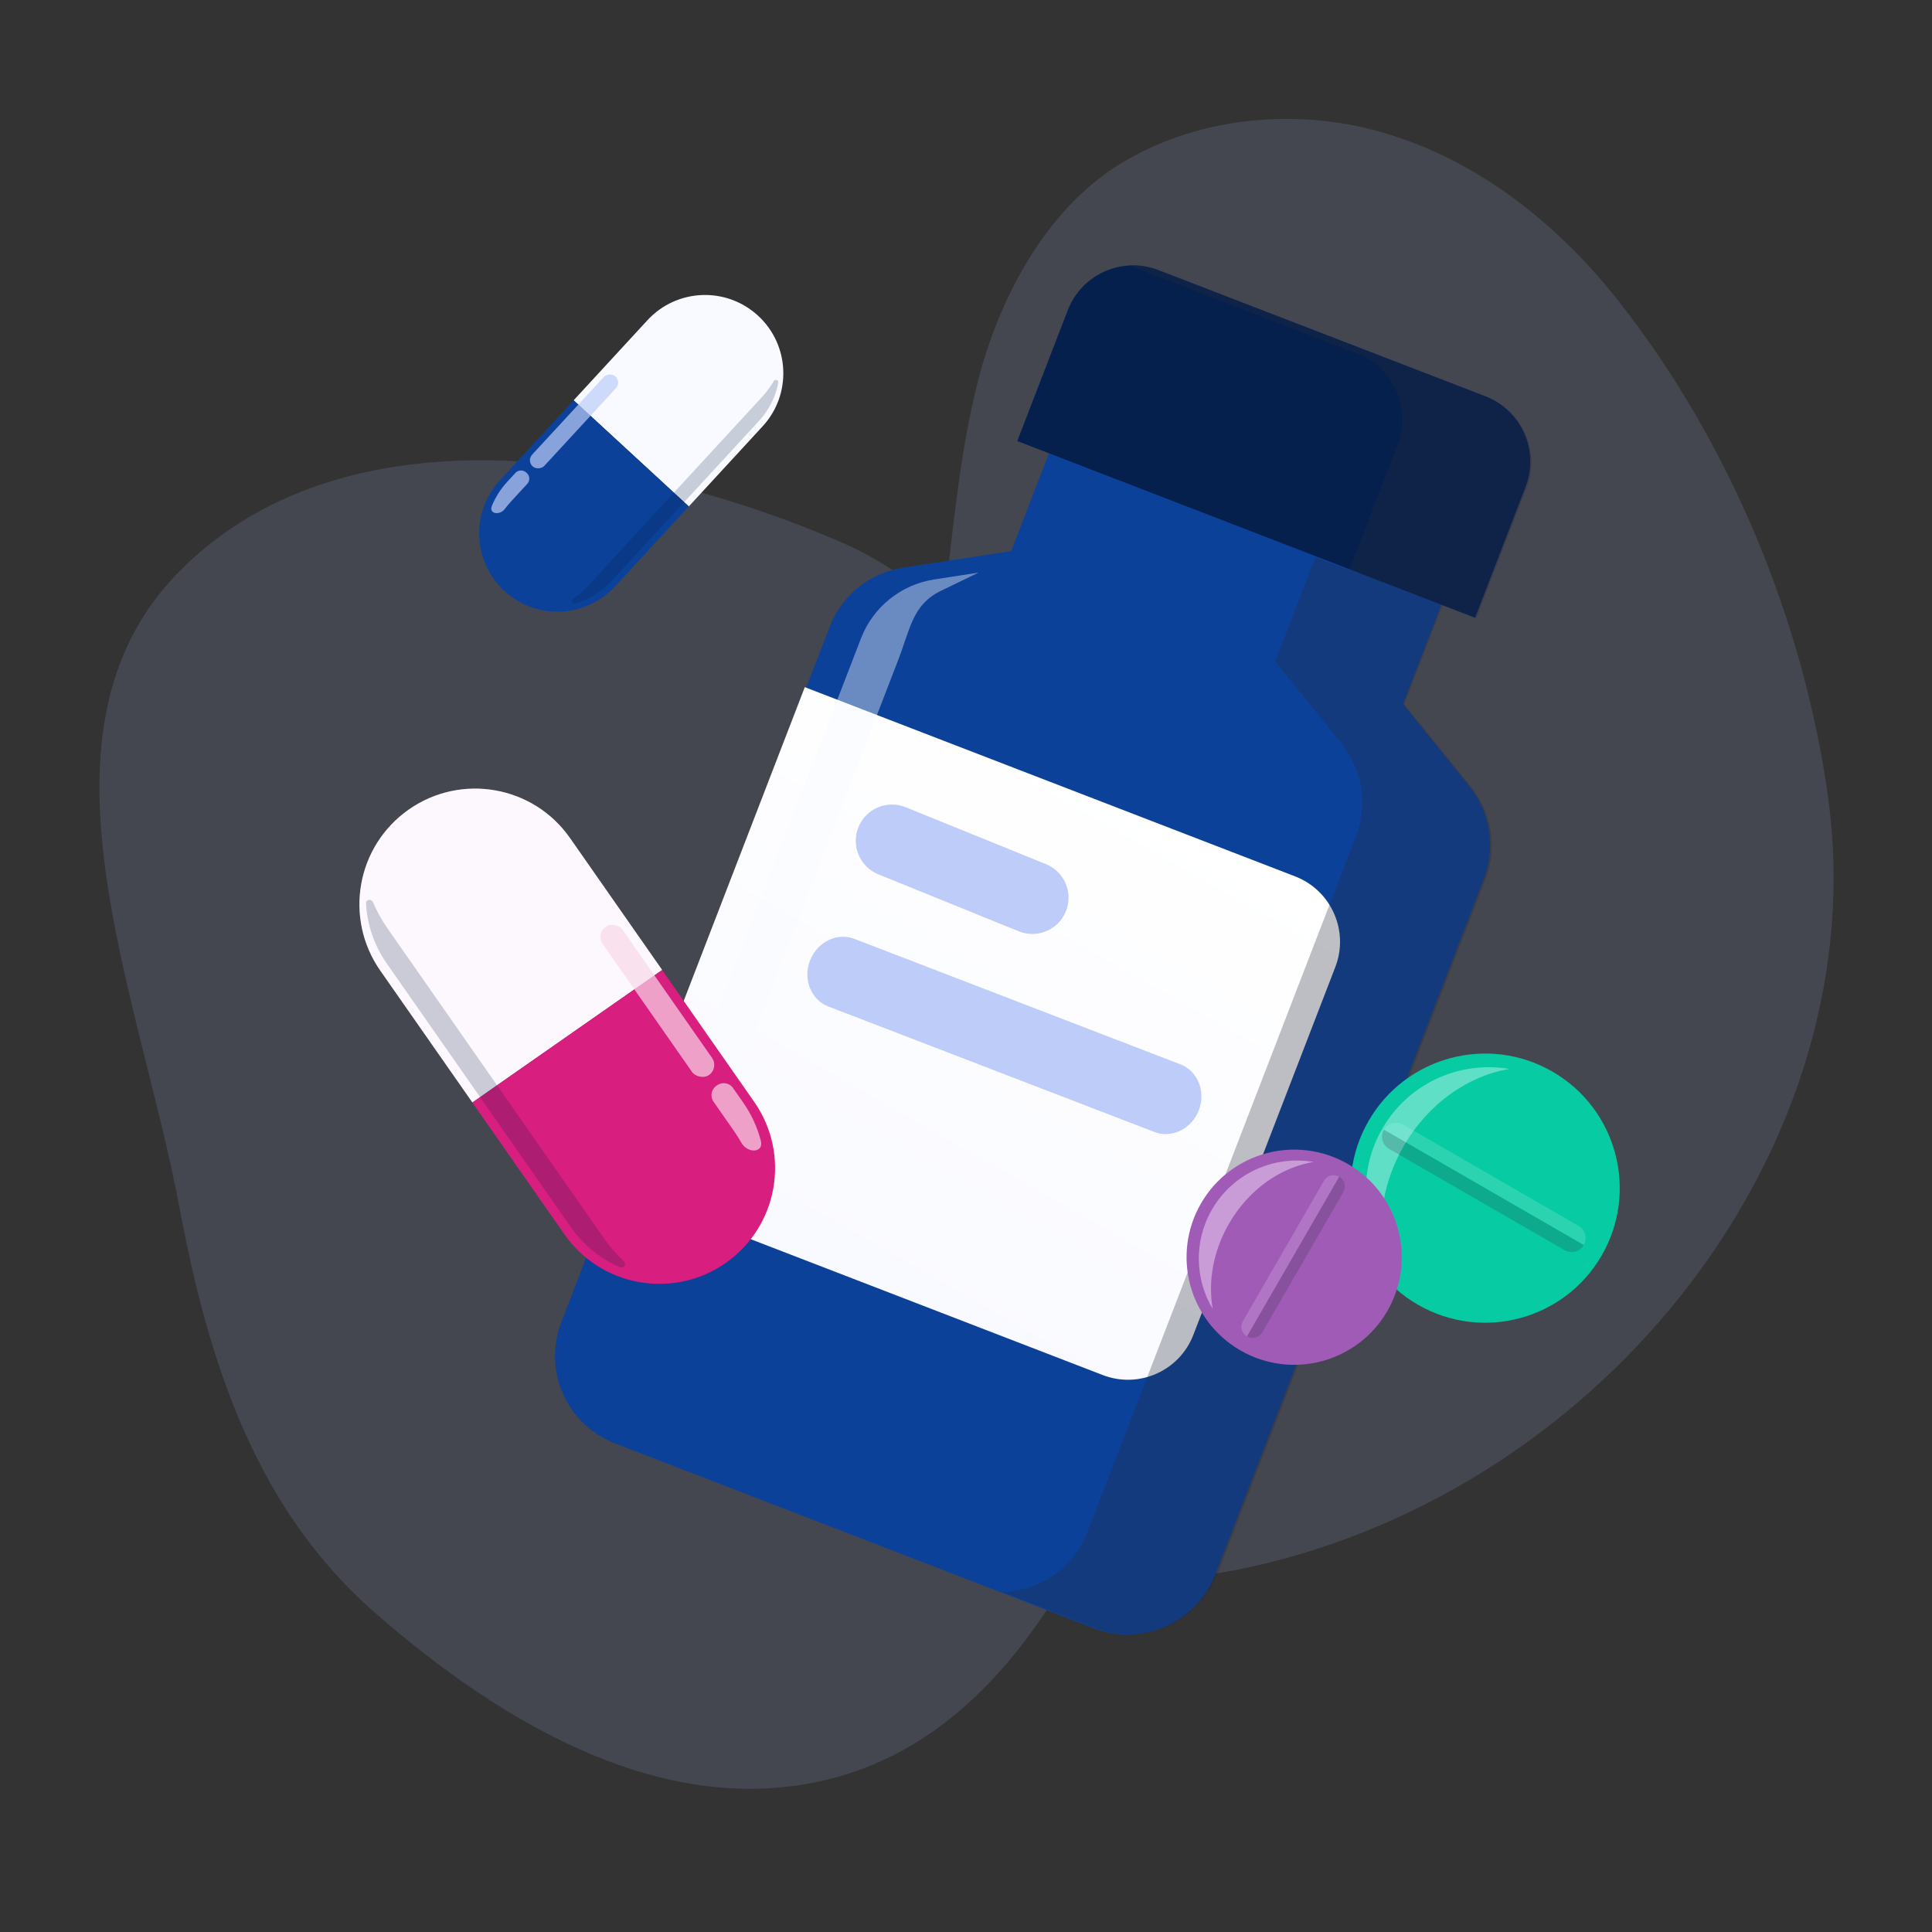 <svg width="64" height="64" viewBox="0 0 64 64" fill="none" xmlns="http://www.w3.org/2000/svg">
    <rect x="0" y="0" width="64" height="64" fill="#333333" stroke="none"/>
    <defs>
        <linearGradient id="paint0_linear_14450_124291" x1="45.07" y1="29.868" x2="35.481"
            y2="46.755" gradientUnits="userSpaceOnUse">
            <stop stop-color="white" />
            <stop offset="1" stop-color="#F9FAFF" />
        </linearGradient>
    </defs>
    <path fill-rule="evenodd" clip-rule="evenodd"
        d="M5.955 40.049C4.589 32.771 0.732 24.207 5.935 18.935C11.32 13.478 20.738 14.9 27.788 17.927C33.512 20.385 35.725 26.729 37.774 32.606C39.422 37.333 39.694 42.213 37.88 46.877C35.863 52.063 32.935 57.533 27.54 58.918C22.072 60.322 16.66 57.13 12.41 53.415C8.489 49.988 6.916 45.164 5.955 40.049Z"
        fill="#A0B2EC" fill-opacity="0.16" />
    <path
        d="M53.609 9.963C57.287 14.631 59.745 20.56 60.556 26.399C62.147 37.871 53.26 49.307 41.393 51.915C35.81 53.142 29.573 51.799 26.01 47.526C23.373 44.365 23.236 40.188 24.627 36.364C25.8 33.138 28.011 30.377 29.439 27.262C31.621 22.5 31.149 17.568 32.385 12.666C33.062 9.979 34.596 6.955 37.14 5.408C39.555 3.939 42.628 3.605 45.309 4.259C48.693 5.084 51.515 7.306 53.609 9.963Z"
        fill="#A0B2EC" fill-opacity="0.16" />
    <path
        d="M48.05 19.242L35.052 14.225L33.497 18.255L29.916 18.803C28.814 18.972 27.886 19.718 27.485 20.758L18.594 43.795C17.975 45.398 18.773 47.198 20.376 47.816L36.236 53.938C37.838 54.556 39.639 53.758 40.257 52.156L49.151 29.112C49.551 28.075 49.367 26.904 48.67 26.039L46.476 23.32L48.05 19.242Z"
        fill="#0C419A" />
    <path
        d="M26.66 22.763L42.904 29.032C44.1 29.494 44.696 30.838 44.234 32.034L39.531 44.22C39.07 45.416 37.725 46.012 36.529 45.55L20.285 39.281L26.66 22.763Z"
        fill="url(#paint0_linear_14450_124291)" />
    <path fill-rule="evenodd" clip-rule="evenodd"
        d="M28.437 27.401C28.686 26.787 29.386 26.491 30 26.74L34.648 28.626C35.262 28.875 35.558 29.575 35.309 30.189C35.06 30.803 34.36 31.099 33.746 30.85L29.098 28.964C28.484 28.715 28.188 28.015 28.437 27.401Z"
        fill="#BDCCF8" />
    <path fill-rule="evenodd" clip-rule="evenodd"
        d="M39.712 36.779C39.473 37.397 38.815 37.72 38.242 37.499L27.439 33.34C26.865 33.119 26.593 32.439 26.832 31.821C27.07 31.202 27.728 30.88 28.302 31.101L39.104 35.259C39.678 35.48 39.95 36.16 39.712 36.779Z"
        fill="#BDCCF8" />
    <path
        d="M48.863 20.463L33.699 14.61L35.371 10.278C35.833 9.081 37.177 8.486 38.374 8.948L49.205 13.128C50.402 13.59 50.997 14.934 50.535 16.13L48.863 20.463Z"
        fill="#0C419A" />
    <path
        d="M48.863 20.463L33.699 14.61L35.371 10.278C35.833 9.081 37.177 8.486 38.374 8.948L49.205 13.128C50.402 13.59 50.997 14.934 50.535 16.13L48.863 20.463Z"
        fill="black" fill-opacity="0.5" />
    <path opacity="0.3"
        d="M47.783 20.044L48.906 20.477L50.577 16.148C51.039 14.952 50.438 13.607 49.237 13.143L38.356 8.944C38.035 8.82 37.704 8.771 37.383 8.789L44.972 11.718C46.168 12.18 46.764 13.524 46.302 14.721L44.693 18.89L43.575 18.459L42.243 21.911L44.437 24.63C45.134 25.495 45.317 26.666 44.917 27.703L36.024 50.747C35.557 51.955 34.419 52.706 33.201 52.737L36.289 53.929C37.899 54.55 39.705 53.756 40.323 52.154L49.21 29.127C49.61 28.091 49.424 26.92 48.722 26.054L46.515 23.33L47.783 20.044Z"
        fill="#262939" />
    <path opacity="0.4"
        d="M23.747 37.429C23.156 36.605 22.978 35.512 23.369 34.499L28.523 21.143C28.923 20.107 29.848 19.365 30.949 19.195L32.413 18.969L31.241 19.537C30.43 19.897 30.223 20.508 29.963 21.275C29.901 21.459 29.836 21.652 29.758 21.852L23.747 37.429Z"
        fill="#F9FAFF" />
    <path
        d="M25.262 14.123C26.233 13.07 26.166 11.429 25.112 10.458C24.058 9.487 22.417 9.555 21.447 10.608L19.003 13.26L22.818 16.776L25.262 14.123Z"
        fill="#F9FAFF" />
    <path
        d="M16.558 15.912C15.588 16.965 15.655 18.606 16.708 19.577C17.762 20.548 19.403 20.48 20.374 19.427L22.817 16.775L19.002 13.26L16.558 15.912Z"
        fill="#0C419A" />
    <path fill-rule="evenodd" clip-rule="evenodd"
        d="M25.782 12.674C25.799 12.582 25.675 12.55 25.628 12.63C25.519 12.815 25.389 12.992 25.238 13.156L22.358 16.282L19.477 19.408C19.325 19.573 19.16 19.717 18.984 19.841C18.907 19.895 18.95 20.016 19.04 19.991C19.491 19.866 19.914 19.618 20.255 19.249L22.698 16.597L25.142 13.944C25.482 13.575 25.695 13.134 25.782 12.674Z"
        fill="#001944" fill-opacity="0.2" />
    <path fill-rule="evenodd" clip-rule="evenodd"
        d="M16.294 16.759C16.186 17.024 16.552 17.087 16.724 16.857C16.784 16.778 16.848 16.7 16.917 16.625L17.466 16.029C17.561 15.927 17.555 15.767 17.452 15.672L17.431 15.652C17.328 15.558 17.168 15.564 17.073 15.667L16.802 15.962C16.579 16.203 16.41 16.474 16.294 16.759Z"
        fill="#BDCCF8" fill-opacity="0.7" />
    <rect width="0.548" height="4.049" rx="0.274"
        transform="matrix(-0.735 -0.678 -0.678 0.735 20.59 12.658)" fill="#BDCCF8"
        fill-opacity="0.7" />
    <path
        d="M12.597 32.152C11.385 30.416 11.809 28.026 13.545 26.814C15.281 25.602 17.671 26.026 18.883 27.762L21.935 32.132L15.649 36.521L12.597 32.152Z"
        fill="white" />
    <path
        d="M12.597 32.152C11.385 30.416 11.809 28.026 13.545 26.814C15.281 25.602 17.671 26.026 18.883 27.762L21.935 32.132L15.649 36.521L12.597 32.152Z"
        fill="#F2DCF9" fill-opacity="0.2" />
    <path
        d="M24.985 36.502C26.197 38.237 25.773 40.627 24.037 41.839C22.301 43.051 19.911 42.627 18.699 40.891L15.648 36.522L21.933 32.132L24.985 36.502Z"
        fill="#D81E7E" />
    <path fill-rule="evenodd" clip-rule="evenodd"
        d="M12.125 29.925C12.118 29.787 12.306 29.764 12.36 29.892C12.482 30.185 12.637 30.469 12.827 30.74L16.424 35.892L20.021 41.043C20.21 41.314 20.424 41.558 20.657 41.774C20.759 41.868 20.672 42.037 20.545 41.983C19.909 41.71 19.339 41.263 18.913 40.654L15.862 36.284L12.811 31.915C12.386 31.306 12.162 30.616 12.125 29.925Z"
        fill="#001944" fill-opacity="0.2" />
    <path opacity="0.7" fill-rule="evenodd" clip-rule="evenodd"
        d="M25.204 37.789C25.31 38.199 24.762 38.218 24.555 37.849C24.484 37.722 24.406 37.597 24.321 37.476L23.635 36.493C23.517 36.324 23.558 36.09 23.727 35.972L23.761 35.948C23.931 35.83 24.164 35.872 24.282 36.041L24.621 36.526C24.897 36.922 25.09 37.35 25.204 37.789Z"
        fill="#F8D8E8" />
    <rect opacity="0.7" x="19.73" y="30.935" width="0.81" height="5.984" rx="0.405"
        transform="rotate(-34.927 19.73 30.935)" fill="#F8D8E8" />
    <circle cx="49.198" cy="39.359" r="4.458" transform="rotate(30 49.198 39.359)"
        fill="#07CBA2" />
    <path opacity="0.5" fill-rule="evenodd" clip-rule="evenodd"
        d="M45.827 41.507C45.627 40.386 45.835 39.117 46.499 37.966C47.321 36.543 48.648 35.633 50.002 35.411C48.372 35.13 46.667 35.869 45.792 37.385C45.028 38.708 45.093 40.283 45.827 41.507Z"
        fill="#BBF4ED" />
    <g opacity="0.2">
        <path
            d="M52.293 40.61C52.515 40.738 52.591 41.022 52.463 41.244L45.844 37.423C45.973 37.201 46.257 37.124 46.479 37.253L52.293 40.61Z"
            fill="#BBF4ED" />
        <path
            d="M52.463 41.244C52.335 41.466 52.051 41.542 51.829 41.414L46.014 38.057C45.792 37.929 45.716 37.645 45.844 37.423L52.463 41.244Z"
            fill="#262939" />
    </g>
    <circle cx="42.871" cy="41.647" r="3.564" transform="rotate(30 42.871 41.647)"
        fill="#A05BB6" />
    <path opacity="0.5" fill-rule="evenodd" clip-rule="evenodd"
        d="M40.174 43.364C40.014 42.468 40.181 41.454 40.712 40.534C41.369 39.396 42.431 38.668 43.514 38.491C42.21 38.266 40.847 38.856 40.147 40.069C39.536 41.127 39.588 42.386 40.174 43.364Z"
        fill="#F2DCF9" />
    <g opacity="0.2">
        <path
            d="M43.857 39.117C43.96 38.939 44.187 38.878 44.365 38.981L41.309 44.272C41.132 44.17 41.071 43.943 41.173 43.765L43.857 39.117Z"
            fill="#F2DCF9" />
        <path
            d="M44.365 38.981C44.542 39.083 44.603 39.31 44.501 39.488L41.817 44.136C41.714 44.314 41.487 44.375 41.309 44.272L44.365 38.981Z"
            fill="#262939" />
    </g>

</svg>
